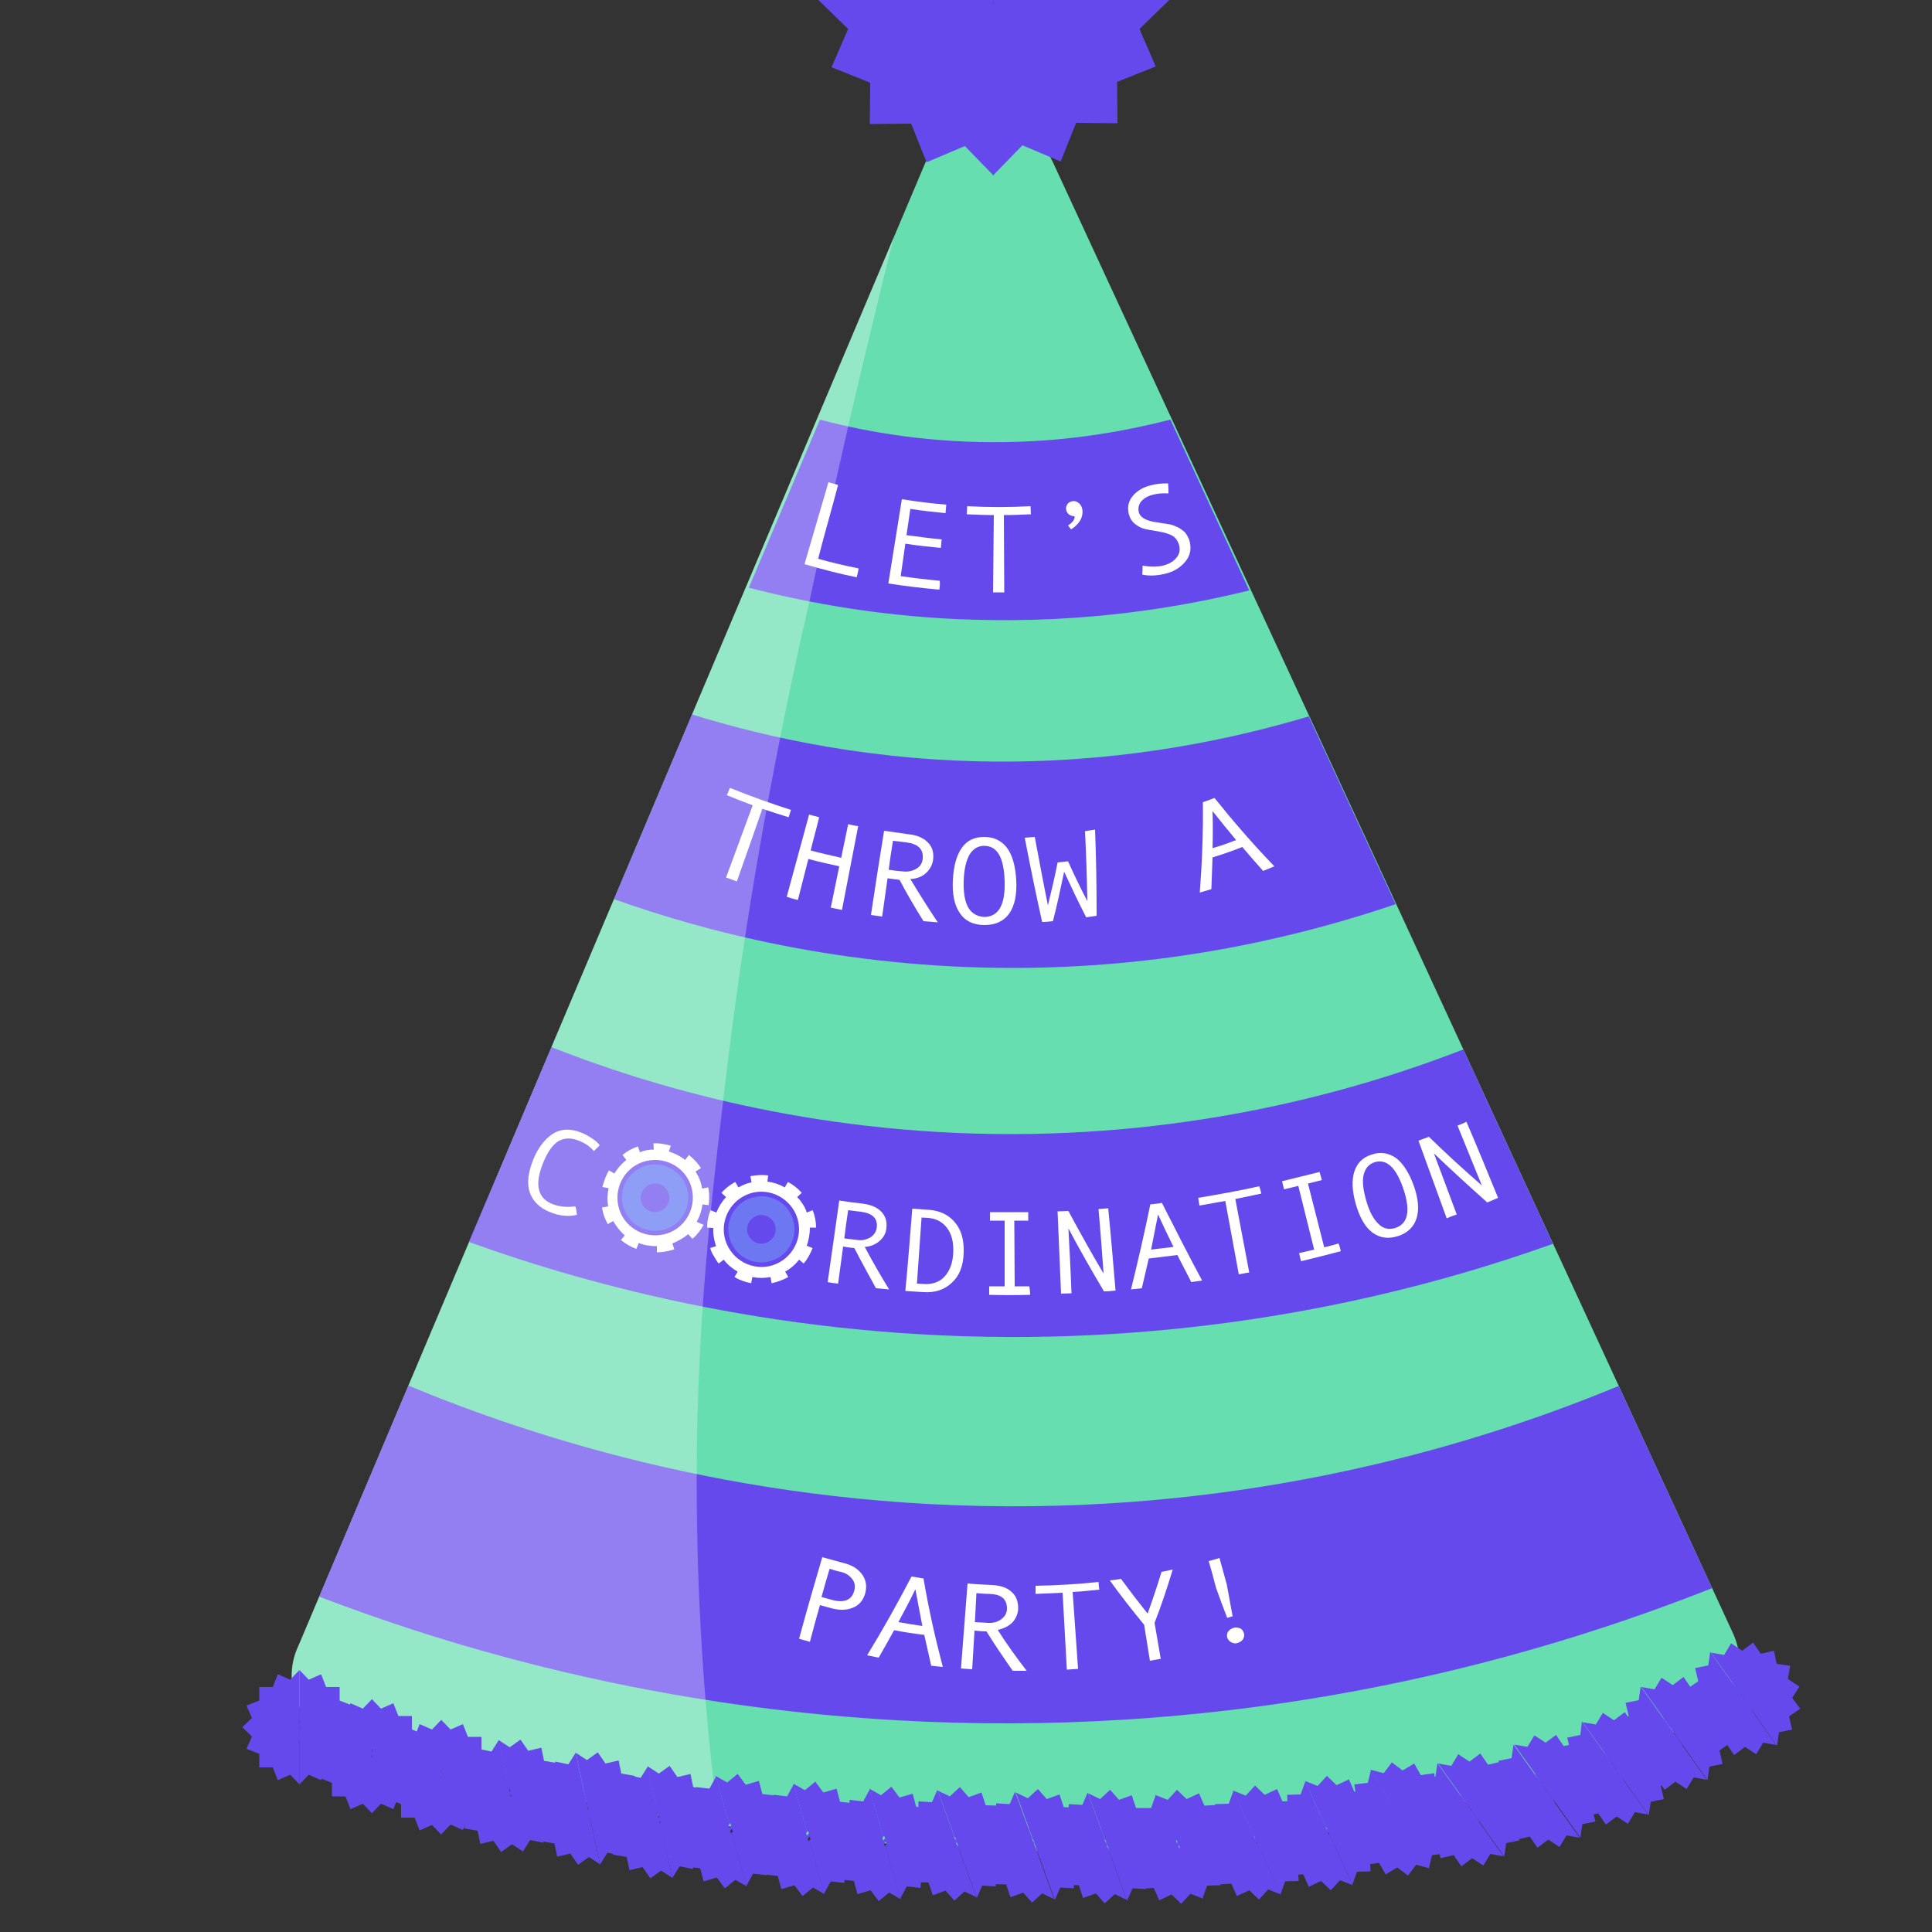 <?xml version="1.0" encoding="utf-8"?>
<!-- Generator: Adobe Illustrator 24.1.0, SVG Export Plug-In . SVG Version: 6.00 Build 0)  -->
<svg version="1.1" id="Layer_1" xmlns="http://www.w3.org/2000/svg" xmlns:xlink="http://www.w3.org/1999/xlink" x="0px" y="0px"
	 viewBox="0 0 500 500" style="enable-background:new 0 0 500 500;" xml:space="preserve">
<rect x="0" y="0" width="500" height="500" fill="#333333" stroke="none"/>
<style type="text/css">
	.st0{fill-rule:evenodd;clip-rule:evenodd;fill:#66DEAF;}
	.st1{fill-rule:evenodd;clip-rule:evenodd;fill:#6649EC;}
	.st2{opacity:0.3;fill-rule:evenodd;clip-rule:evenodd;fill:#FFFFFF;}
	.st3{fill:#FFFFFF;}
	.st4{fill:#6649EC;}
	.st5{opacity:0.3;fill:#7FE4FF;}
</style>
<path id="path268" class="st0" d="M239.4,42.3c-26.2,62-52.5,124.1-78.7,186.1L77,426.5c-2.5,5.6-1.8,12.2,1.7,17.2
	c3.4,5.2,9.2,8.2,15.3,8.1c21.9,6.6,46.7,12.8,74.1,17.6c35.4,6.2,67.7,8.8,95.8,9.4c25.1,1.1,57.5,0.1,94.5-7.4
	c29.3-6,54.2-14.6,74-23c0.7,0,9.8-0.3,15-8.4c3.3-5.2,3.7-11.7,1.1-17.3l-90.7-196.4L272.5,42c-3-6.5-9.6-10.7-16.8-10.6
	C248.7,31.4,242.2,35.7,239.4,42.3z"/>
<path class="st1" d="M212.2,108.6c12.1,3.2,28.8,6.2,48.7,5.8c16.8-0.3,31.1-3,42-5.8c6.8,14.7,13.6,29.5,20.4,44.2
	c-17.8,4.4-42,8.4-70.7,7.6c-23.3-0.6-43.3-4.3-58.8-8.3"/>
<path class="st1" d="M179.1,184.9c19.1,5.9,47,12.3,81.1,12.2c32.8-0.1,59.8-6.1,78.5-11.7c7.5,16.2,15,32.4,22.5,48.6
	c-22.4,7.6-56.3,16.4-98.3,16.5c-44.9,0.1-81-9.6-104-17.8C165.7,216.7,172.4,200.8,179.1,184.9z"/>
<path class="st1" d="M142.7,271c24.9,9.8,66.6,22.6,119.5,22.5c51.2-0.1,91.8-12.3,116.5-21.9c7.7,16.8,15.5,33.5,23.2,50.3
	c-30.5,10.9-77.3,23.5-135.4,24.1c-63.1,0.6-113.6-13.2-145.2-24.6C128.5,304.7,135.6,287.9,142.7,271z"/>
<path class="st1" d="M105.7,358.6c32.3,13.4,89,32.1,161.6,31.2c67.3-0.8,120.1-18.1,151.6-31.1c8.1,17.4,16.1,34.9,24.2,52.3
	c-37.9,15-101.2,34.8-181.6,35c-78.8,0.2-141.1-18.3-178.9-32.8C90.3,395,98,376.8,105.7,358.6z"/>
<path id="path274" class="st2" d="M209.6,155.1c3.2-15,6.6-30.2,10.1-45.6c3.8-16.3,7.7-32.4,11.6-48.1L188.8,162L161,227.8
	l-40.3,95.3L77.5,425.3c-0.8,1.5-2.4,5.2-2,10c0.1,0.9,0.5,4.6,3.1,8.4c3,4.4,6.9,6.2,7.8,6.6c3.1,1.4,5.9,1.5,7.6,1.5
	c9.6,2.9,19.6,5.7,30.1,8.3c21.8,5.4,42.5,9.4,61.9,12.2c-2.3-17.8-4.8-42.5-5.5-72.1c-1.2-48.5,3-84.9,7.1-119.1
	C191.5,247.9,198.1,204.9,209.6,155.1z"/>
<g>
	<g>
		<path class="st3" d="M221.7,149.4c-4.5-0.9-9-2.1-13.5-3.4c2.1-7.1,4.1-14.1,6.2-21.2c0.8,0.2,1.7,0.5,2.5,0.7
			c-1.7,6.4-3.5,12.7-5.2,19.1c3.5,1,7,1.8,10.5,2.5C222.1,148,221.9,148.7,221.7,149.4z"/>
		<path class="st3" d="M243.1,152.6c-4.4-0.4-8.8-0.9-13.2-1.6c1.2-7.3,2.3-14.5,3.5-21.8c3.8,0.6,7.7,1.1,11.5,1.4
			c-0.1,0.7-0.1,1.5-0.2,2.2c-3-0.3-6-0.6-9.1-1.1c-0.3,2.3-0.7,4.5-1,6.8c3,0.4,6,0.8,9.1,1.1c-0.1,0.7-0.1,1.5-0.2,2.2
			c-3.1-0.3-6.1-0.6-9.2-1.1c-0.4,2.8-0.8,5.6-1.2,8.4c3.4,0.5,6.8,0.9,10.1,1.2C243.3,151.1,243.2,151.9,243.1,152.6z"/>
		<path class="st3" d="M266.8,133.1c-2.3,0.1-4.6,0.2-7,0.2c0,6.7,0.1,13.3,0.1,20c-1,0-2,0-2.9,0c0.1-6.7,0.1-13.3,0.2-20
			c-2.3,0-4.7-0.1-7-0.2c0-0.7,0.1-1.4,0.1-2.1c5.5,0.3,10.9,0.3,16.4,0C266.7,131.7,266.8,132.4,266.8,133.1z"/>
		<path class="st3" d="M278.1,133.6c-0.6,0-1.1-0.2-1.5-0.5c-0.4-0.3-0.6-0.8-0.7-1.3c-0.1-0.5,0.1-1,0.4-1.4
			c0.3-0.4,0.7-0.6,1.3-0.7c0.6-0.1,1.1,0.1,1.6,0.5c0.5,0.4,0.8,1,0.9,1.6c0.3,2-0.7,3.8-2.9,5.2c-0.3-0.3-0.5-0.7-0.8-1
			C277.6,135.2,278.2,134.4,278.1,133.6z"/>
		<path class="st3" d="M302.4,127.7c-1.4-0.1-2.7,0-3.9,0.3c-1.3,0.3-2.4,0.9-3.1,1.7c-0.7,0.8-0.9,1.7-0.7,2.8
			c0.3,1.3,1.7,2.2,4.2,2.6c1.9,0.3,3.1,0.5,3.8,0.6c0.6,0.1,1.3,0.4,2,0.7c0.7,0.3,1.3,0.8,1.9,1.3c0.5,0.6,0.9,1.3,1.2,2.1
			c0.6,2.1,0.3,3.9-1,5.5c-1.3,1.6-3.1,2.7-5.3,3.2c-2.1,0.5-4.1,0.6-5.9,0.2c0.1-0.8,0.1-1.5,0.1-2.3c2,0.3,3.8,0.3,5.2,0
			c1.6-0.4,2.8-1.1,3.6-2.1c0.8-1,1-2.1,0.6-3.4c-0.3-0.9-0.8-1.7-1.6-2.2c-0.8-0.5-2.1-0.9-3.9-1.2c-1.9-0.3-3-0.5-3.6-0.7
			c-0.5-0.1-1.1-0.4-1.7-0.8c-0.6-0.4-1.1-0.8-1.4-1.3c-0.4-0.5-0.6-1.1-0.8-1.8c-0.4-1.8,0-3.3,1.1-4.6c1.1-1.3,2.6-2.2,4.6-2.7
			c1.4-0.4,2.9-0.5,4.5-0.5C302.4,126.2,302.4,127,302.4,127.7z"/>
	</g>
</g>
<g>
	<g>
		<path class="st3" d="M204.1,211.5c-2.3-0.7-4.5-1.4-6.8-2.2c-2.2,6.3-4.4,12.6-6.6,18.8c-0.9-0.3-1.9-0.7-2.8-1
			c2.3-6.2,4.6-12.5,6.9-18.7c-2.2-0.8-4.5-1.7-6.7-2.6c0.3-0.6,0.5-1.3,0.8-1.9c5.2,2.1,10.5,4,15.8,5.7
			C204.5,210.2,204.3,210.9,204.1,211.5z"/>
		<path class="st3" d="M217.9,235.5c-1-0.2-1.9-0.4-2.9-0.6c0.7-3.6,1.5-7.1,2.2-10.7c-2.7-0.6-5.4-1.2-8-1.9
			c-0.9,3.5-1.8,7.1-2.7,10.6c-1-0.2-1.9-0.5-2.9-0.8c1.9-7.1,3.9-14.2,5.8-21.3c0.8,0.2,1.7,0.5,2.6,0.7c-0.7,2.9-1.5,5.7-2.2,8.6
			c2.6,0.7,5.3,1.3,7.9,1.9c0.6-2.9,1.2-5.8,1.8-8.7c0.9,0.2,1.7,0.4,2.6,0.5C220.7,221.1,219.3,228.3,217.9,235.5z"/>
		<path class="st3" d="M242.7,238.7c-1.2-0.1-2.5-0.2-3.7-0.3c-2.2-3.5-4.3-7.1-6.2-10.7c-1-0.1-2.1-0.3-3.1-0.4
			c-0.5,3.3-0.9,6.6-1.4,9.9c-1-0.1-2-0.3-2.9-0.4c1.1-7.3,2.2-14.5,3.4-21.8c2.1,0.3,4.2,0.6,6.3,0.9c2.1,0.2,3.8,0.9,4.9,2
			c1.2,1.1,1.7,2.6,1.5,4.4c-0.1,1.3-0.7,2.5-1.7,3.5c-1,1-2.4,1.6-4.2,1.7C237.9,231.3,240.2,235,242.7,238.7z M230,225.1
			c1.2,0.2,2.3,0.3,3.5,0.4c1.5,0.2,2.7-0.1,3.7-0.7c1-0.6,1.5-1.5,1.6-2.6c0.2-2.5-1.2-3.8-4.3-4.2c-1.1-0.1-2.3-0.3-3.4-0.4
			C230.7,220.1,230.3,222.6,230,225.1z"/>
		<path class="st3" d="M254.7,216.6c2.5,0,4.4,0.9,5.9,2.8c1.4,1.9,2.2,4.7,2.4,8.4c0.2,3.7-0.4,6.6-1.8,8.6c-1.4,2-3.6,3-6.4,3
			c-2.8,0-5-1-6.4-3.1c-1.4-2-2-4.9-1.8-8.6c0.2-3.7,1-6.5,2.4-8.4C250.3,217.5,252.2,216.6,254.7,216.6z M254.7,237.3
			c3.7,0,5.5-3.1,5.3-9.3c-0.2-6.1-1.9-9.1-5.3-9.1c-1.6,0-2.9,0.8-3.8,2.3c-0.9,1.6-1.4,3.8-1.5,6.8c-0.1,3,0.3,5.3,1.2,6.9
			C251.5,236.4,252.9,237.2,254.7,237.3z"/>
		<path class="st3" d="M283.4,214.7c0.3,7.4,0.4,14.8,0.4,22.3c-0.9,0.1-1.8,0.3-2.7,0.4c-2-3.9-3.9-7.9-5.7-11.8
			c-0.9,4.3-1.8,8.5-2.9,12.8c-0.9,0.1-1.9,0.2-2.8,0.2c-1.6-7.2-3.1-14.5-4.5-21.8c0.9-0.1,1.7-0.1,2.6-0.2
			c1.1,5.9,2.2,11.8,3.4,17.7c0.9-3.7,1.8-7.4,2.5-11.1c0.9-0.1,1.8-0.2,2.7-0.3c1.6,3.5,3.2,6.9,5,10.3c-0.1-6-0.3-12-0.6-18.1
			C281.7,215,282.6,214.8,283.4,214.7z"/>
		<path class="st3" d="M329.8,224.2c-1,0.4-1.9,0.8-2.9,1.2c-1.8-2-3.6-4.1-5.4-6.2c-2.5,1-5.1,1.9-7.7,2.7
			c-0.1,2.7-0.2,5.5-0.3,8.2c-1,0.3-2,0.6-3,0.9c0.6-7.8,0.9-15.6,0.8-23.4c1-0.3,2-0.7,3-1.1C319.2,212.6,324.3,218.5,329.8,224.2z
			 M319.9,217.4c-2.1-2.5-4.1-5-6.1-7.5c0.1,3.2,0.1,6.4,0,9.6C315.9,218.9,317.9,218.2,319.9,217.4z"/>
	</g>
</g>
<g>
	<g>
		<path class="st3" d="M149.3,314.4c-2.1,0.5-4.4,0.3-6.7-0.6c-2.9-1.1-4.7-2.9-5.5-5.2c-0.8-2.4-0.4-5.2,0.9-8.5
			c1.3-3.2,3.1-5.4,5.1-6.7c2.1-1.3,4.5-1.4,7.3-0.3c1,0.4,1.9,0.9,2.8,1.5c0.9,0.6,1.6,1.2,2,1.8c-0.5,0.5-1,1-1.5,1.5
			c-1.1-1.3-2.5-2.2-4.2-2.8c-1.9-0.7-3.6-0.6-5.1,0.3c-1.5,1-2.8,2.9-3.9,5.7c-2.2,5.5-1.4,9.1,2.7,10.6c1.7,0.6,3.6,0.8,5.7,0.5
			C149.2,313,149.2,313.7,149.3,314.4z"/>
		<path class="st3" d="M230.1,333.7c-1.1-0.1-2.2-0.2-3.4-0.3c-1.9-3.5-3.8-6.9-5.6-10.4c-1-0.1-1.9-0.2-2.9-0.4
			c-0.4,3.2-0.9,6.4-1.3,9.6c-0.9-0.1-1.8-0.2-2.7-0.4c1-7,2-14.1,3-21.1c2,0.3,4.1,0.6,6.1,0.8c2.1,0.3,3.6,0.9,4.7,2
			c1.1,1.1,1.6,2.5,1.4,4.3c-0.1,1.3-0.7,2.4-1.7,3.3c-1,0.9-2.3,1.5-3.9,1.6C225.8,326.5,227.9,330.1,230.1,333.7z M218.5,320.5
			c1.1,0.1,2.2,0.3,3.3,0.4c1.4,0.2,2.5-0.1,3.5-0.7c0.9-0.6,1.5-1.5,1.6-2.5c0.3-2.4-1.1-3.7-4.1-4.1c-1.1-0.1-2.2-0.3-3.3-0.4
			C219.1,315.7,218.8,318.1,218.5,320.5z"/>
		<path class="st3" d="M236.1,312.8c1.4,0.1,2.9,0.2,4.3,0.3c2.8,0.2,5.1,1.3,6.7,3.2c1.7,2,2.4,4.6,2.3,7.9c-0.1,3.4-1.1,6-3.1,7.8
			c-1.9,1.8-4.4,2.6-7.3,2.4c-1.6-0.1-3.1-0.2-4.7-0.3C235,327,235.5,319.9,236.1,312.8z M237.3,332.2c0.6,0,1.3,0.1,1.9,0.1
			c2.2,0.1,4-0.5,5.3-2c1.3-1.4,2.1-3.5,2.2-6.2c0.1-2.6-0.4-4.7-1.6-6.3c-1.2-1.6-2.8-2.4-4.8-2.6c-0.6,0-1.2-0.1-1.8-0.1
			C238.1,320.8,237.7,326.5,237.3,332.2z"/>
		<path class="st3" d="M266.6,335.1c-3.5,0.1-7.1,0.1-10.6,0c0-0.7,0-1.4,0-2.2c1.3,0,2.7,0,4,0c0-5.7,0-11.4,0-17
			c-1.3,0-2.5,0-3.8,0c0-0.7,0-1.4,0-2.2c3.3,0,6.6,0,9.9,0c0,0.7,0,1.4,0,2.2c-1.2,0-2.4,0-3.6,0c0,5.7,0.1,11.4,0.1,17
			c1.3,0,2.6,0,3.8,0C266.5,333.7,266.6,334.4,266.6,335.1z"/>
		<path class="st3" d="M288.7,334c-1,0.1-2,0.2-3,0.2c-3.2-5.4-6.3-10.8-9.2-16.3c0.3,5.6,0.6,11.2,0.8,16.8c-0.9,0-1.8,0.1-2.7,0.1
			c-0.3-7.1-0.6-14.2-0.9-21.3c0.9,0,1.9-0.1,2.8-0.1c2.9,5.4,5.9,10.8,9.1,16.2c-0.4-5.6-0.8-11.1-1.3-16.7
			c0.8-0.1,1.7-0.1,2.5-0.2C287.5,319.8,288.1,326.9,288.7,334z"/>
		<path class="st3" d="M311.1,331.4c-0.9,0.1-1.9,0.3-2.8,0.4c-1.2-2.3-2.4-4.7-3.6-7c-2.5,0.3-5,0.6-7.4,0.9
			c-0.6,2.6-1.2,5.1-1.8,7.7c-0.9,0.1-1.9,0.2-2.8,0.3c1.8-7.3,3.5-14.7,5-22c1-0.1,2-0.2,3-0.4C304.1,318,307.5,324.7,311.1,331.4z
			 M303.7,322.7c-1.4-2.8-2.7-5.6-4-8.4c-0.6,3-1.2,6.1-1.8,9.1C299.8,323.2,301.7,322.9,303.7,322.7z"/>
		<path class="st3" d="M326.4,308.9c-2.2,0.5-4.4,0.9-6.7,1.4c1.2,6.3,2.4,12.7,3.6,19c-0.9,0.2-1.8,0.3-2.7,0.5
			c-1.2-6.3-2.3-12.7-3.5-19c-2.2,0.4-4.5,0.8-6.7,1.2c-0.1-0.7-0.2-1.3-0.3-2c5.3-0.9,10.5-1.8,15.8-3
			C326.1,307.6,326.3,308.2,326.4,308.9z"/>
		<path class="st3" d="M347,323.8c-3.4,0.9-6.9,1.8-10.3,2.6c-0.2-0.7-0.3-1.4-0.5-2.1c1.3-0.3,2.6-0.6,3.9-0.9
			c-1.4-5.5-2.7-11-4.1-16.5c-1.2,0.3-2.5,0.6-3.7,0.9c-0.2-0.7-0.3-1.4-0.5-2.1c3.2-0.8,6.5-1.6,9.7-2.4c0.2,0.7,0.4,1.4,0.6,2.1
			c-1.2,0.3-2.4,0.6-3.6,0.9c1.4,5.5,2.8,11,4.2,16.5c1.2-0.3,2.5-0.6,3.7-1C346.7,322.4,346.8,323.1,347,323.8z"/>
		<path class="st3" d="M355,298.8c2.3-0.8,4.4-0.4,6.3,0.9c1.8,1.4,3.4,3.8,4.6,7.2c1.2,3.4,1.4,6.2,0.7,8.4
			c-0.7,2.2-2.3,3.8-4.8,4.6c-2.5,0.8-4.7,0.5-6.6-0.9c-1.9-1.4-3.3-3.9-4.3-7.3c-1-3.5-1.1-6.3-0.4-8.5
			C351.2,301,352.7,299.5,355,298.8z M361.1,317.8c3.3-1.1,4-4.4,2.1-10.1c-1.9-5.6-4.4-7.9-7.5-6.9c-1.5,0.5-2.4,1.6-2.8,3.3
			c-0.4,1.7-0.1,3.9,0.7,6.7c0.8,2.8,1.9,4.8,3.2,6C358,318,359.5,318.3,361.1,317.8z"/>
		<path class="st3" d="M387.7,310c-0.9,0.4-1.9,0.8-2.8,1.2c-4.7-4.2-9.3-8.4-13.8-12.7c2,5.3,3.9,10.5,5.9,15.8
			c-0.9,0.3-1.7,0.6-2.6,1c-2.4-6.7-4.9-13.4-7.3-20.1c0.9-0.3,1.8-0.7,2.7-1c4.4,4.3,9,8.5,13.7,12.6c-2.1-5.2-4.2-10.3-6.3-15.5
			c0.8-0.3,1.6-0.6,2.3-1C382.3,296.8,385,303.4,387.7,310z"/>
	</g>
</g>
<g>
	<g>
		<path class="st3" d="M212.8,403c1.8,0.5,3.7,1,5.5,1.5c2.1,0.5,3.6,1.4,4.7,2.8c1,1.3,1.4,2.9,1,4.7c-0.4,1.8-1.4,3.2-2.9,3.9
			c-1.6,0.8-3.5,0.9-5.6,0.4c-1.1-0.3-2.2-0.6-3.3-0.9c-0.9,3.2-1.8,6.4-2.6,9.5c-0.9-0.3-1.9-0.5-2.8-0.8
			C208.7,417.1,210.7,410.1,212.8,403z M212.6,413.3c1,0.3,1.9,0.5,2.9,0.8c3.1,0.8,5-0.1,5.6-2.5c0.3-1.1,0.1-2.2-0.6-3
			c-0.7-0.9-1.6-1.5-2.9-1.8c-1-0.2-1.9-0.5-2.9-0.8C214,408.3,213.3,410.8,212.6,413.3z"/>
		<path class="st3" d="M244,431.4c-1-0.1-2-0.2-3-0.3c-0.6-2.7-1.2-5.3-1.8-8c-2.6-0.3-5.2-0.7-7.8-1.2c-1.3,2.4-2.7,4.8-4,7.1
			c-1-0.2-2-0.4-3-0.6c4.1-6.7,7.9-13.5,11.5-20.4c1,0.2,2.1,0.3,3.1,0.5C240.3,416.2,242,423.8,244,431.4z M238.7,420.8
			c-0.6-3.2-1.2-6.3-1.8-9.5c-1.4,2.9-2.9,5.7-4.4,8.5C234.6,420.2,236.7,420.5,238.7,420.8z"/>
		<path class="st3" d="M265.7,432.4c-1.2,0-2.4,0-3.6,0c-2.4-3.4-4.7-6.8-6.8-10.2c-1,0-2-0.1-3.1-0.2c-0.2,3.3-0.4,6.7-0.6,10
			c-1-0.1-1.9-0.1-2.9-0.2c0.6-7.3,1.1-14.7,1.7-22c2.1,0.2,4.2,0.3,6.3,0.4c2.1,0.1,3.8,0.6,5,1.7c1.2,1,1.8,2.4,1.8,4.3
			c0,1.3-0.5,2.5-1.4,3.6c-1,1-2.3,1.7-3.9,2C260.4,425.3,263,428.9,265.7,432.4z M252.3,419.8c1.1,0.1,2.3,0.1,3.4,0.2
			c1.4,0.1,2.6-0.3,3.5-1c0.9-0.7,1.4-1.6,1.4-2.7c0-2.5-1.5-3.7-4.5-3.8c-1.1,0-2.2-0.1-3.4-0.2
			C252.6,414.8,252.4,417.3,252.3,419.8z"/>
		<path class="st3" d="M284.5,411.4c-2.3,0.2-4.6,0.5-6.9,0.6c0.5,6.6,0.9,13.3,1.4,19.9c-1,0.1-1.9,0.1-2.9,0.2
			c-0.4-6.6-0.7-13.3-1.1-19.9c-2.3,0.1-4.6,0.2-7,0.3c0-0.7,0-1.4,0-2.1c5.4-0.1,10.9-0.4,16.3-1
			C284.3,410,284.4,410.7,284.5,411.4z"/>
		<path class="st3" d="M303.5,406.2c-1.4,4.6-2.9,9.2-4.7,13.8c0.5,3.1,1.1,6.2,1.6,9.3c-0.9,0.2-1.9,0.3-2.8,0.5
			c-0.5-3.1-1-6.2-1.5-9.3c-3.1-3.8-6.1-7.6-8.9-11.5c1-0.1,1.9-0.2,2.9-0.4c2.2,3,4.5,6,6.9,9c1.3-3.6,2.5-7.2,3.6-10.8
			C301.6,406.6,302.6,406.4,303.5,406.2z"/>
		<path class="st3" d="M319.2,421.3c0.6-0.2,1.1-0.1,1.7,0.1c0.5,0.2,0.8,0.6,1,1.2c0.2,0.5,0.1,1.1-0.2,1.6c-0.3,0.5-0.8,0.8-1.4,1
			c-0.6,0.2-1.1,0.1-1.7-0.2c-0.5-0.3-0.8-0.7-1-1.2c-0.1-0.5-0.1-1,0.2-1.5C318.2,421.8,318.6,421.5,319.2,421.3z M317.5,410.1
			c0.5,2.7,1,5.4,1.5,8.2c-0.5,0.1-1,0.3-1.4,0.4c-1-2.6-2-5.2-2.9-7.8c-0.6-2.3-1.2-4.6-1.9-6.9c0.9-0.2,1.8-0.5,2.8-0.8
			C316.2,405.5,316.9,407.8,317.5,410.1z"/>
	</g>
</g>
<path class="st4" d="M294.9,7.5l7.7-7.5l-7.7-7.5l4.2-9.9l-10-4l0.1-10.7L278.5-32l-4-10l-9.9,4.2l-7.5-7.7v39.6h3.2v2.3h-3.2v2.5
	h2.3v2.2h-2.3v44.2l7.5-7.7l9.9,4.2l4-10l10.7,0.1l-0.1-10.7l10-4L294.9,7.5z M270.5-3.4h-5.2v2.5h4.3v2.2h-4.3v4.6h-2.7V-5.8h7.8
	V-3.4z M275.6,5.8H273V3.1h2.6V5.8L275.6,5.8z M275.6,1.2H273v-7.1h2.6V1.2L275.6,1.2z"/>
<rect x="257.2" y="-15.2" class="st4" width="24.5" height="24.5"/>
<path class="st4" d="M215.2,17.4l10,4l-0.1,10.7l10.7-0.1l4,10l9.9-4.2l7.5,7.7V1.2h-2.3v-2.2h2.3v-2.5h-3.2v-2.3h3.2v-39.6
	l-7.5,7.7l-9.9-4.2l-4,10l-10.7-0.1l0.1,10.7l-10,4l4.2,9.9L211.8,0l7.7,7.5L215.2,17.4z M243.9-5.8h7.8V5.8H249V1.2h-4.3v-2.2h4.3
	v-2.5h-5.2V-5.8z M238.7,5.8V3.1h2.6v2.7H238.7L238.7,5.8z M238.7,1.2v-7.1h2.6v7.1H238.7L238.7,1.2z"/>
<rect x="232.7" y="-14.1" transform="matrix(-1 -4.488377e-11 4.488377e-11 -1 489.862 -3.646)" class="st4" width="24.5" height="24.5"/>
<path class="st5" d="M166.8,301.8c-4.5,1.5-6.9,6.4-5.4,10.9c1.5,4.5,6.4,6.9,10.9,5.4c4.5-1.5,6.9-6.4,5.4-10.9
	C176.1,302.7,171.2,300.3,166.8,301.8z M173,308.8c0.7,1.9-0.4,4-2.3,4.7c-1.9,0.7-4-0.4-4.7-2.3s0.4-4,2.3-4.7
	S172.3,306.8,173,308.8z"/>
<path class="st5" d="M193,310.6c-4.2,2.3-5.7,7.4-3.5,11.6c2.3,4.2,7.4,5.7,11.6,3.5c4.2-2.3,5.7-7.4,3.5-11.6
	C202.4,309.9,197.2,308.4,193,310.6z M198.8,321.4c-1.8,1-4,0.3-5-1.5c-1-1.8-0.3-4,1.5-5c1.8-1,4-0.3,5,1.5
	C201.3,318.2,200.6,320.4,198.8,321.4z"/>
<path class="st3" d="M208.1,312.2c-0.5-0.9-1.1-1.7-1.8-2.4l1.2-1.1c-1-1.1-2.2-2.1-3.6-2.8l-0.8,1.4c-1.4-0.8-2.9-1.3-4.5-1.5
	l0.2-1.6c-1.5-0.2-3.1-0.1-4.6,0.2l0.3,1.6c-1.2,0.2-2.3,0.7-3.4,1.3l-0.8-1.4c-1.4,0.7-2.6,1.7-3.6,2.8l1.2,1.1
	c-1.1,1.2-1.9,2.5-2.5,4l-1.5-0.6c-0.6,1.4-0.9,2.9-0.9,4.5l1.6,0.1c-0.1,1.6,0.2,3.1,0.7,4.7l-1.5,0.5c0.2,0.7,0.5,1.4,0.9,2
	c0.4,0.7,0.8,1.4,1.3,2l1.3-1c1,1.3,2.2,2.3,3.6,3.1l-0.8,1.4c1.3,0.8,2.8,1.3,4.3,1.6l0.3-1.6c1.5,0.3,3.1,0.3,4.7,0l0.3,1.6
	c1.4-0.3,2.8-0.8,4.1-1.5c0.1,0,0.1-0.1,0.2-0.1l-0.8-1.4c1.4-0.8,2.6-1.8,3.6-3.1l1.2,1c1-1.2,1.7-2.5,2.3-4l-1.5-0.6
	c0.5-1.5,0.8-3.1,0.8-4.7l1.6,0c0-1.5-0.3-3.1-0.9-4.5l-1.5,0.6C208.6,313.2,208.4,312.7,208.1,312.2z M201.7,326.7
	c-4.7,2.6-10.6,0.8-13.2-3.9c-2.6-4.7-0.8-10.6,3.9-13.2s10.6-0.8,13.2,3.9C208.2,318.2,206.4,324.1,201.7,326.7z"/>
<path class="st3" d="M180.3,316.2c0.8-1.4,1.3-2.9,1.5-4.5l1.6,0.2c0.2-1.5,0.2-3.1-0.1-4.6l-1.6,0.3c-0.1-0.6-0.2-1.1-0.4-1.7
	c-0.3-1-0.8-1.9-1.3-2.7l1.4-0.9c-0.8-1.3-1.9-2.4-3.1-3.4l-1,1.3c-1.2-1-2.7-1.7-4.2-2.2l0.5-1.5c-1.5-0.4-3-0.7-4.5-0.6l0.1,1.6
	c-1.2,0-2.4,0.2-3.6,0.7l-0.5-1.5c-1.5,0.5-2.8,1.2-4,2.2l1,1.3c-1.3,1-2.3,2.2-3.1,3.5l-1.4-0.8c-0.8,1.3-1.3,2.8-1.7,4.3l1.6,0.3
	c-0.3,1.5-0.4,3.1-0.1,4.7l-1.6,0.3c0.1,0.7,0.3,1.4,0.5,2.1c0.3,0.8,0.6,1.5,1,2.2l1.4-0.8c0.8,1.4,1.8,2.7,3,3.7l-1,1.2
	c1.2,1,2.5,1.8,4,2.3l0.6-1.5c1.5,0.6,3.1,0.8,4.7,0.8l0,1.6c1.5,0,2.9-0.3,4.3-0.7c0.1,0,0.1,0,0.2-0.1l-0.5-1.5
	c1.5-0.6,2.9-1.4,4.1-2.4l1.1,1.2c1.2-1,2.1-2.2,2.9-3.6L180.3,316.2z M172.7,319.2c-5.1,1.7-10.7-1-12.4-6.1
	c-1.7-5.1,1-10.7,6.1-12.4c5.1-1.7,10.7,1,12.4,6.1C180.5,311.9,177.8,317.5,172.7,319.2z"/>
<g>
	<path class="st4" d="M89.8,449.4l2.5-2.4l-2.5-2.4l1.4-3.2l-3.3-1.3l0-3.5l-3.5,0l-1.3-3.3l-3.2,1.4l-2.4-2.5v12.9h1.1v0.8h-1.1
		v0.8h0.8v0.7h-0.8v14.4l2.4-2.5l3.2,1.4l1.3-3.3l3.5,0l0-3.5l3.3-1.3L89.8,449.4z M81.8,445.9h-1.7v0.8h1.4v0.7h-1.4v1.5h-0.9v-3.8
		h2.6V445.9z M83.5,448.9h-0.8V448h0.8V448.9L83.5,448.9z M83.5,447.4h-0.8v-2.3h0.8V447.4L83.5,447.4z"/>
	<rect x="77.5" y="442" class="st4" width="8" height="8"/>
	<path class="st4" d="M63.8,452.6l3.3,1.3l0,3.5l3.5,0l1.3,3.3l3.2-1.4l2.4,2.5v-14.4h-0.8v-0.7h0.8v-0.8h-1.1v-0.8h1.1v-12.9
		l-2.4,2.5l-3.2-1.4l-1.3,3.3l-3.5,0l0,3.5l-3.3,1.3l1.4,3.2l-2.5,2.4l2.5,2.4L63.8,452.6z M73.1,445.1h2.6v3.8h-0.9v-1.5h-1.4v-0.7
		h1.4v-0.8h-1.7V445.1z M71.5,448.9V448h0.8v0.9H71.5L71.5,448.9z M71.5,447.4v-2.3h0.8v2.3H71.5L71.5,447.4z"/>
	
		<rect x="69.5" y="442.4" transform="matrix(-1 -4.492641e-11 4.492641e-11 -1 146.99 892.791)" class="st4" width="8" height="8"/>
</g>
<g>
	<path class="st4" d="M108.5,456.9l2.5-2.4l-2.5-2.4l1.4-3.2l-3.3-1.3l0-3.5l-3.5,0l-1.3-3.3l-3.2,1.4l-2.4-2.5v12.9h1.1v0.8h-1.1
		v0.8H97v0.7h-0.8v14.4l2.4-2.5l3.2,1.4l1.3-3.3l3.5,0l0-3.5l3.3-1.3L108.5,456.9z M100.6,453.3h-1.7v0.8h1.4v0.7h-1.4v1.5H98v-3.8
		h2.6V453.3z M102.3,456.3h-0.8v-0.9h0.8V456.3L102.3,456.3z M102.3,454.8h-0.8v-2.3h0.8V454.8L102.3,454.8z"/>
	<rect x="96.3" y="449.5" class="st4" width="8" height="8"/>
	<path class="st4" d="M82.6,460.1l3.3,1.3l0,3.5l3.5,0l1.3,3.3l3.2-1.4l2.4,2.5v-14.4h-0.8v-0.7h0.8v-0.8h-1.1v-0.8h1.1v-12.9
		l-2.4,2.5l-3.2-1.4l-1.3,3.3l-3.5,0l0,3.5l-3.3,1.3L84,452l-2.5,2.4l2.5,2.4L82.6,460.1z M91.9,452.6h2.6v3.8h-0.9v-1.5h-1.4v-0.7
		h1.4v-0.8h-1.7V452.6z M90.3,456.3v-0.9h0.8v0.9H90.3L90.3,456.3z M90.3,454.8v-2.3h0.8v2.3H90.3L90.3,454.8z"/>
	
		<rect x="88.3" y="449.8" transform="matrix(-1 -4.492641e-11 4.492641e-11 -1 184.536 907.676)" class="st4" width="8" height="8"/>
</g>
<g>
	<path class="st4" d="M126.5,462.3l2.5-2.4l-2.5-2.4l1.4-3.2l-3.3-1.3l0-3.5l-3.5,0l-1.3-3.3l-3.2,1.4l-2.4-2.5V458h1.1v0.8h-1.1
		v0.8h0.8v0.7h-0.8v14.4l2.4-2.5l3.2,1.4l1.3-3.3l3.5,0l0-3.5l3.3-1.3L126.5,462.3z M118.5,458.8h-1.7v0.8h1.4v0.7h-1.4v1.5H116V458
		h2.6V458.8z M120.2,461.8h-0.8v-0.9h0.8V461.8L120.2,461.8z M120.2,460.3h-0.8V458h0.8V460.3L120.2,460.3z"/>
	<rect x="114.2" y="454.9" class="st4" width="8" height="8"/>
	<path class="st4" d="M100.5,465.6l3.3,1.3l0,3.5l3.5,0l1.3,3.3l3.2-1.4l2.4,2.5v-14.4h-0.8v-0.7h0.8v-0.8h-1.1V458h1.1v-12.9
		l-2.4,2.5l-3.2-1.4l-1.3,3.3l-3.5,0l0,3.5l-3.3,1.3l1.4,3.2l-2.5,2.4l2.5,2.4L100.5,465.6z M109.8,458h2.6v3.8h-0.9v-1.5h-1.4v-0.7
		h1.4v-0.8h-1.7V458z M108.2,461.8v-0.9h0.8v0.9H108.2L108.2,461.8z M108.2,460.3V458h0.8v2.3H108.2L108.2,460.3z"/>
	
		<rect x="106.2" y="455.3" transform="matrix(-1 -4.492641e-11 4.492641e-11 -1 220.374 918.612)" class="st4" width="8" height="8"/>
</g>
<g>
	<path class="st4" d="M144.7,464.5l1.9-2.9l-3-1.9l0.7-3.4l-3.5-0.6l-0.7-3.4l-3.4,0.8l-2-2.9l-2.8,2l-2.9-1.9l2.7,12.6l1-0.2
		l0.2,0.7l-1,0.2l0.2,0.8l0.7-0.2l0.1,0.7l-0.7,0.2l3.1,14.1l1.9-3l3.4,0.7l0.6-3.5l3.4-0.7l-0.8-3.4l2.9-2L144.7,464.5z
		 M136.2,462.8l-1.6,0.4l0.2,0.8l1.4-0.3l0.1,0.7l-1.4,0.3l0.3,1.4l-0.8,0.2l-0.8-3.7l2.5-0.5L136.2,462.8z M138.5,465.3l-0.8,0.2
		l-0.2-0.9l0.8-0.2L138.5,465.3L138.5,465.3z M138.2,463.9l-0.8,0.2l-0.5-2.3l0.8-0.2L138.2,463.9L138.2,463.9z"/>
	<rect x="131.9" y="459" transform="matrix(0.977 -0.213 0.213 0.977 -95.429 39.535)" class="st4" width="8" height="8"/>
	<path class="st4" d="M120.1,473.2l3.5,0.6l0.7,3.4l3.4-0.8l2,2.9l2.8-2l2.9,1.9l-3.1-14.1l-0.7,0.2l-0.1-0.7l0.7-0.2l-0.2-0.8
		l-1,0.2l-0.2-0.7l1-0.2l-2.7-12.6l-1.9,3l-3.4-0.7l-0.6,3.5l-3.4,0.7l0.8,3.4l-2.9,2l2,2.8l-1.9,2.9l3,1.9L120.1,473.2z
		 M127.6,463.9l2.5-0.5l0.8,3.7l-0.8,0.2l-0.3-1.4l-1.4,0.3l-0.1-0.7l1.4-0.3l-0.2-0.8l-1.6,0.4L127.6,463.9z M126.7,467.9l-0.2-0.9
		l0.8-0.2l0.2,0.9L126.7,467.9L126.7,467.9z M126.4,466.4l-0.5-2.3l0.8-0.2l0.5,2.3L126.4,466.4L126.4,466.4z"/>
	
		<rect x="124.2" y="461.1" transform="matrix(-0.977 0.213 -0.213 -0.977 352.425 892.142)" class="st4" width="8" height="8"/>
</g>
<g>
	<path class="st4" d="M164.7,467.8l1.9-2.9l-3-1.9l0.7-3.4l-3.5-0.6l-0.7-3.4l-3.4,0.8l-2-2.9l-2.8,2l-2.9-1.9l2.7,12.6l1-0.2
		l0.2,0.7l-1,0.2l0.2,0.8l0.7-0.2l0.1,0.7l-0.7,0.2l3.1,14.1l1.9-3l3.4,0.7l0.6-3.5l3.4-0.7l-0.8-3.4l2.9-2L164.7,467.8z M156.1,466
		l-1.6,0.4l0.2,0.8l1.4-0.3l0.1,0.7l-1.4,0.3l0.3,1.4l-0.8,0.2l-0.8-3.7l2.5-0.5L156.1,466z M158.4,468.6l-0.8,0.2l-0.2-0.9l0.8-0.2
		L158.4,468.6L158.4,468.6z M158.1,467.2l-0.8,0.2l-0.5-2.3l0.8-0.2L158.1,467.2L158.1,467.2z"/>
	<rect x="151.8" y="462.3" transform="matrix(0.977 -0.213 0.213 0.977 -95.669 43.852)" class="st4" width="8" height="8"/>
	<path class="st4" d="M140,476.5l3.5,0.6l0.7,3.4l3.4-0.8l2,2.9l2.8-2l2.9,1.9l-3.1-14.1l-0.7,0.2l-0.1-0.7l0.7-0.2l-0.2-0.8l-1,0.2
		l-0.2-0.7l1-0.2l-2.7-12.6l-1.9,3l-3.4-0.7l-0.6,3.5l-3.4,0.7l0.8,3.4l-2.9,2l2,2.8l-1.9,2.9l3,1.9L140,476.5z M147.5,467.1
		l2.5-0.5l0.8,3.7l-0.8,0.2l-0.3-1.4l-1.4,0.3l-0.1-0.7l1.4-0.3l-0.2-0.8l-1.6,0.4L147.5,467.1z M146.7,471.2l-0.2-0.9l0.8-0.2
		l0.2,0.9L146.7,471.2L146.7,471.2z M146.4,469.7l-0.5-2.3l0.8-0.2l0.5,2.3L146.4,469.7L146.4,469.7z"/>
	<rect x="144.1" y="464.3" transform="matrix(-0.977 0.213 -0.213 -0.977 392.52 894.377)" class="st4" width="8" height="8"/>
</g>
<g>
	<path class="st4" d="M183.3,471.3l1.9-2.9l-3-1.9l0.7-3.4l-3.5-0.6l-0.7-3.4l-3.4,0.8l-2-2.9l-2.8,2l-2.9-1.9l2.7,12.6l1-0.2
		l0.2,0.7l-1,0.2l0.2,0.8l0.7-0.2l0.1,0.7l-0.7,0.2L174,486l1.9-3l3.4,0.7l0.6-3.5l3.4-0.7l-0.8-3.4l2.9-2L183.3,471.3z
		 M174.8,469.6l-1.6,0.4l0.2,0.8l1.4-0.3l0.1,0.7l-1.4,0.3l0.3,1.4L173,473l-0.8-3.7l2.5-0.5L174.8,469.6z M177.1,472.1l-0.8,0.2
		l-0.2-0.9l0.8-0.2L177.1,472.1L177.1,472.1z M176.8,470.7l-0.8,0.2l-0.5-2.3l0.8-0.2L176.8,470.7L176.8,470.7z"/>
	<rect x="170.5" y="465.8" transform="matrix(0.977 -0.213 0.213 0.977 -95.993 47.907)" class="st4" width="8" height="8"/>
	<path class="st4" d="M158.7,480l3.5,0.6l0.7,3.4l3.4-0.8l2,2.9l2.8-2l2.9,1.9l-3.1-14.1l-0.7,0.2l-0.1-0.7l0.7-0.2l-0.2-0.8l-1,0.2
		l-0.2-0.7l1-0.2l-2.7-12.6l-1.9,3l-3.4-0.7l-0.6,3.5l-3.4,0.7l0.8,3.4l-2.9,2l2,2.8l-1.9,2.9l3,1.9L158.7,480z M166.2,470.7
		l2.5-0.5l0.8,3.7l-0.8,0.2l-0.3-1.4l-1.4,0.3l-0.1-0.7l1.4-0.3l-0.2-0.8l-1.6,0.4L166.2,470.7z M165.3,474.7l-0.2-0.9l0.8-0.2
		l0.2,0.9L165.3,474.7L165.3,474.7z M165,473.2l-0.5-2.3l0.8-0.2l0.5,2.3L165,473.2L165,473.2z"/>
	
		<rect x="162.8" y="467.9" transform="matrix(-0.977 0.213 -0.213 -0.977 430.187 897.379)" class="st4" width="8" height="8"/>
</g>
<g>
	<path class="st4" d="M201.8,472.9l1.7-3l-3.1-1.7l0.4-3.5l-3.5-0.4l-0.9-3.4l-3.4,1l-2.1-2.8l-2.7,2.2l-3-1.7l3.5,12.4l1-0.3
		l0.2,0.7l-1,0.3l0.2,0.8l0.7-0.2l0.2,0.7l-0.7,0.2l3.9,13.8l1.7-3.1l3.5,0.4l0.4-3.5l3.4-0.9l-1-3.4l2.8-2.1L201.8,472.9z
		 M193.1,471.6l-1.6,0.5l0.2,0.8l1.3-0.4l0.2,0.7l-1.3,0.4l0.4,1.4l-0.8,0.2l-1-3.6l2.5-0.7L193.1,471.6z M195.6,474.1l-0.8,0.2
		l-0.2-0.8l0.8-0.2L195.6,474.1L195.6,474.1z M195.2,472.6l-0.8,0.2l-0.6-2.2l0.8-0.2L195.2,472.6L195.2,472.6z"/>
	<rect x="188.9" y="467.9" transform="matrix(0.962 -0.275 0.275 0.962 -122.107 71.052)" class="st4" width="8" height="8"/>
	<path class="st4" d="M177.7,483.1l3.5,0.4l0.9,3.4l3.4-1l2.1,2.8l2.7-2.2l3,1.7l-3.9-13.8l-0.7,0.2l-0.2-0.7l0.7-0.2l-0.2-0.8
		l-1,0.3l-0.2-0.7l1-0.3l-3.5-12.4l-1.7,3.1l-3.5-0.4l-0.4,3.5l-3.4,0.9l1,3.4l-2.8,2.1l2.2,2.7l-1.7,3l3.1,1.7L177.7,483.1z
		 M184.6,473.3l2.5-0.7l1,3.6l-0.8,0.2l-0.4-1.4l-1.3,0.4l-0.2-0.7l1.3-0.4l-0.2-0.8l-1.6,0.5L184.6,473.3z M184,477.4l-0.2-0.8
		l0.8-0.2l0.2,0.8L184,477.4L184,477.4z M183.6,475.9l-0.6-2.2l0.8-0.2l0.6,2.2L183.6,475.9L183.6,475.9z"/>
	
		<rect x="181.3" y="470.4" transform="matrix(-0.962 0.275 -0.275 -0.962 493.668 879.786)" class="st4" width="8" height="8"/>
</g>
<g>
	<path class="st4" d="M221.9,474.9l1.7-3l-3.1-1.7l0.4-3.5l-3.5-0.4l-0.9-3.4l-3.4,1l-2.1-2.8l-2.7,2.2l-3-1.7l3.5,12.4l1-0.3
		l0.2,0.7l-1,0.3l0.2,0.8l0.7-0.2l0.2,0.7l-0.7,0.2l3.9,13.8l1.7-3.1l3.5,0.4l0.4-3.5l3.4-0.9l-1-3.4l2.8-2.1L221.9,474.9z
		 M213.2,473.6l-1.6,0.5l0.2,0.8l1.3-0.4l0.2,0.7l-1.3,0.4l0.4,1.4l-0.8,0.2l-1-3.6l2.5-0.7L213.2,473.6z M215.7,476.1l-0.8,0.2
		l-0.2-0.8l0.8-0.2L215.7,476.1L215.7,476.1z M215.3,474.6l-0.8,0.2l-0.6-2.2l0.8-0.2L215.3,474.6L215.3,474.6z"/>
	<rect x="209" y="469.9" transform="matrix(0.962 -0.275 0.275 0.962 -121.885 76.644)" class="st4" width="8" height="8"/>
	<path class="st4" d="M197.8,485.1l3.5,0.4l0.9,3.4l3.4-1l2.1,2.8l2.7-2.2l3,1.7l-3.9-13.8l-0.7,0.2l-0.2-0.7l0.7-0.2l-0.2-0.8
		l-1,0.3l-0.2-0.7l1-0.3l-3.5-12.4l-1.7,3.1l-3.5-0.4l-0.4,3.5l-3.4,0.9l1,3.4l-2.8,2.1l2.2,2.7l-1.7,3l3.1,1.7L197.8,485.1z
		 M204.7,475.3l2.5-0.7l1,3.6l-0.8,0.2l-0.4-1.4l-1.3,0.4l-0.2-0.7l1.3-0.4l-0.2-0.8l-1.6,0.5L204.7,475.3z M204.1,479.4l-0.2-0.8
		l0.8-0.2l0.2,0.8L204.1,479.4L204.1,479.4z M203.7,477.9l-0.6-2.2l0.8-0.2l0.6,2.2L203.7,477.9L203.7,477.9z"/>
	
		<rect x="201.4" y="472.4" transform="matrix(-0.962 0.275 -0.275 -0.962 533.635 878.202)" class="st4" width="8" height="8"/>
</g>
<g>
	<path class="st4" d="M241.6,476.2l1.7-3l-3.1-1.7l0.4-3.5l-3.5-0.4l-0.9-3.4l-3.4,1l-2.1-2.8l-2.7,2.2l-3-1.7l3.5,12.4l1-0.3
		l0.2,0.7l-1,0.3l0.2,0.8l0.7-0.2l0.2,0.7l-0.7,0.2l3.9,13.8l1.7-3.1l3.5,0.4l0.4-3.5l3.4-0.9l-1-3.4l2.8-2.1L241.6,476.2z M233,475
		l-1.6,0.5l0.2,0.8l1.3-0.4l0.2,0.7l-1.3,0.4l0.4,1.4l-0.8,0.2l-1-3.6l2.5-0.7L233,475z M235.4,477.4l-0.8,0.2l-0.2-0.8l0.8-0.2
		L235.4,477.4L235.4,477.4z M235,476l-0.8,0.2l-0.6-2.2l0.8-0.2L235,476L235,476z"/>
	<rect x="228.7" y="471.2" transform="matrix(0.962 -0.275 0.275 0.962 -121.495 82.111)" class="st4" width="8" height="8"/>
	<path class="st4" d="M217.5,486.4l3.5,0.4l0.9,3.4l3.4-1l2.1,2.8l2.7-2.2l3,1.7l-3.9-13.8l-0.7,0.2l-0.2-0.7l0.7-0.2l-0.2-0.8
		l-1,0.3l-0.2-0.7l1-0.3l-3.5-12.4l-1.7,3.1l-3.5-0.4l-0.4,3.5l-3.4,0.9l1,3.4l-2.8,2.1l2.2,2.7l-1.7,3l3.1,1.7L217.5,486.4z
		 M224.4,476.6l2.5-0.7l1,3.6l-0.8,0.2l-0.4-1.4l-1.3,0.4l-0.2-0.7l1.3-0.4l-0.2-0.8l-1.6,0.5L224.4,476.6z M223.9,480.7l-0.2-0.8
		l0.8-0.2l0.2,0.8L223.9,480.7L223.9,480.7z M223.4,479.3l-0.6-2.2l0.8-0.2l0.6,2.2L223.4,479.3L223.4,479.3z"/>
	
		<rect x="221.1" y="473.8" transform="matrix(-0.962 0.275 -0.275 -0.962 572.708 875.415)" class="st4" width="8" height="8"/>
</g>
<g>
	<path class="st4" d="M260.1,475.3l1.5-3.1l-3.2-1.4l0.2-3.5l-3.5-0.1l-1.1-3.3l-3.3,1.2l-2.3-2.6l-2.6,2.4l-3.1-1.5l4.4,12.1l1-0.4
		l0.3,0.7l-1,0.4l0.3,0.8l0.7-0.3l0.2,0.7l-0.7,0.3l4.9,13.5l1.4-3.2l3.5,0.2l0.1-3.5l3.3-1.1l-1.2-3.3l2.6-2.3L260.1,475.3z
		 M251.4,474.6l-1.6,0.6l0.3,0.8l1.3-0.5l0.2,0.7l-1.3,0.5l0.5,1.4l-0.8,0.3l-1.3-3.5l2.4-0.9L251.4,474.6z M254,476.9l-0.8,0.3
		l-0.3-0.8l0.8-0.3L254,476.9L254,476.9z M253.5,475.5l-0.8,0.3l-0.8-2.2l0.8-0.3L253.5,475.5L253.5,475.5z"/>
	
		<rect x="247.1" y="470.9" transform="matrix(0.941 -0.339 0.339 0.941 -146.041 113.171)" class="st4" width="8" height="8"/>
	<path class="st4" d="M236.8,487.1l3.5,0.1l1.1,3.3l3.3-1.2l2.3,2.6l2.6-2.4l3.1,1.5l-4.9-13.5l-0.7,0.3l-0.2-0.7l0.7-0.3l-0.3-0.8
		l-1,0.4l-0.3-0.7l1-0.4l-4.4-12.1l-1.4,3.2l-3.5-0.2l-0.1,3.5l-3.3,1.1l1.2,3.3l-2.6,2.3l2.4,2.6l-1.5,3.1l3.2,1.4L236.8,487.1z
		 M243,476.8l2.4-0.9l1.3,3.5l-0.8,0.3l-0.5-1.4l-1.3,0.5l-0.2-0.7l1.3-0.5l-0.3-0.8l-1.6,0.6L243,476.8z M242.7,480.9l-0.3-0.8
		l0.8-0.3l0.3,0.8L242.7,480.9L242.7,480.9z M242.2,479.5l-0.8-2.2l0.8-0.3l0.8,2.2L242.2,479.5L242.2,479.5z"/>
	
		<rect x="239.8" y="473.9" transform="matrix(-0.941 0.339 -0.339 -0.941 634.989 844.991)" class="st4" width="8" height="8"/>
</g>
<g>
	<path class="st4" d="M280.3,475.8l1.5-3.1l-3.2-1.4l0.2-3.5l-3.5-0.1l-1.1-3.3l-3.3,1.2l-2.3-2.6l-2.6,2.4l-3.1-1.5l4.4,12.1l1-0.4
		l0.3,0.7l-1,0.4l0.3,0.8l0.7-0.3l0.2,0.7l-0.7,0.3l4.9,13.5l1.4-3.2l3.5,0.2l0.1-3.5l3.3-1.1l-1.2-3.3l2.6-2.3L280.3,475.8z
		 M271.6,475.2l-1.6,0.6l0.3,0.8l1.3-0.5l0.2,0.7l-1.3,0.5l0.5,1.4l-0.8,0.3l-1.3-3.5l2.4-0.9L271.6,475.2z M274.2,477.4l-0.8,0.3
		l-0.3-0.8l0.8-0.3L274.2,477.4L274.2,477.4z M273.7,476l-0.8,0.3l-0.8-2.2l0.8-0.3L273.7,476L273.7,476z"/>
	<rect x="267.3" y="471.4" transform="matrix(0.941 -0.339 0.339 0.941 -145.034 120.04)" class="st4" width="8" height="8"/>
	<path class="st4" d="M256.9,487.6l3.5,0.1l1.1,3.3l3.3-1.2l2.3,2.6l2.6-2.4l3.1,1.5l-4.9-13.5l-0.7,0.3l-0.2-0.7l0.7-0.3l-0.3-0.8
		l-1,0.4l-0.3-0.7l1-0.4l-4.4-12.1l-1.4,3.2l-3.5-0.2l-0.1,3.5l-3.3,1.1l1.2,3.3l-2.6,2.3l2.4,2.6l-1.5,3.1l3.2,1.4L256.9,487.6z
		 M263.2,477.4l2.4-0.9l1.3,3.5l-0.8,0.3l-0.5-1.4l-1.3,0.5l-0.2-0.7l1.3-0.5l-0.3-0.8l-1.6,0.6L263.2,477.4z M262.9,481.5l-0.3-0.8
		l0.8-0.3l0.3,0.8L262.9,481.5L262.9,481.5z M262.4,480.1l-0.8-2.2l0.8-0.3l0.8,2.2L262.4,480.1L262.4,480.1z"/>
	
		<rect x="259.9" y="474.5" transform="matrix(-0.941 0.339 -0.339 -0.941 674.342 839.225)" class="st4" width="8" height="8"/>
</g>
<g>
	<path class="st4" d="M299,476l1.5-3.1l-3.2-1.4l0.2-3.5l-3.5-0.1l-1.1-3.3l-3.3,1.2l-2.3-2.6l-2.6,2.4l-3.1-1.5l4.4,12.1l1-0.4
		l0.3,0.7l-1,0.4l0.3,0.8l0.7-0.3l0.2,0.7l-0.7,0.3l4.9,13.5l1.4-3.2l3.5,0.2l0.1-3.5l3.3-1.1l-1.2-3.3l2.6-2.3L299,476z
		 M290.3,475.3l-1.6,0.6l0.3,0.8l1.3-0.5l0.2,0.7l-1.3,0.5l0.5,1.4l-0.8,0.3l-1.3-3.5l2.4-0.9L290.3,475.3z M292.9,477.6l-0.8,0.3
		l-0.3-0.8l0.8-0.3L292.9,477.6L292.9,477.6z M292.4,476.2l-0.8,0.3l-0.8-2.2l0.8-0.3L292.4,476.2L292.4,476.2z"/>
	<rect x="286" y="471.6" transform="matrix(0.941 -0.339 0.339 0.941 -143.982 126.391)" class="st4" width="8" height="8"/>
	<path class="st4" d="M275.7,487.8l3.5,0.1l1.1,3.3l3.3-1.2l2.3,2.6l2.6-2.4l3.1,1.5l-4.9-13.5l-0.7,0.3l-0.2-0.7l0.7-0.3l-0.3-0.8
		l-1,0.4l-0.3-0.7l1-0.4l-4.4-12.1l-1.4,3.2l-3.5-0.2l-0.1,3.5l-3.3,1.1l1.2,3.3l-2.6,2.3l2.4,2.6l-1.5,3.1l3.2,1.4L275.7,487.8z
		 M281.9,477.5l2.4-0.9l1.3,3.5l-0.8,0.3l-0.5-1.4l-1.3,0.5l-0.2-0.7l1.3-0.5l-0.3-0.8l-1.6,0.6L281.9,477.5z M281.6,481.6l-0.3-0.8
		l0.8-0.3l0.3,0.8L281.6,481.6L281.6,481.6z M281.1,480.2l-0.8-2.2l0.8-0.3l0.8,2.2L281.1,480.2L281.1,480.2z"/>
	
		<rect x="278.6" y="474.6" transform="matrix(-0.941 0.339 -0.339 -0.941 710.722 833.199)" class="st4" width="8" height="8"/>
</g>
<g>
	<path class="st4" d="M317.3,475.1l1.3-3.3l-3.3-1.2l-0.1-3.5l-3.5,0.2l-1.4-3.2l-3.2,1.5l-2.5-2.4l-2.4,2.6l-3.3-1.3l5.4,11.7
		l1-0.4l0.3,0.7l-1,0.4l0.3,0.7l0.7-0.3l0.3,0.6l-0.7,0.3l6,13.1l1.2-3.3l3.5-0.1l-0.2-3.5l3.2-1.4l-1.5-3.2l2.4-2.5L317.3,475.1z
		 M308.6,475.1l-1.5,0.7l0.3,0.7l1.3-0.6l0.3,0.6l-1.3,0.6l0.6,1.3l-0.8,0.4l-1.6-3.4l2.3-1.1L308.6,475.1z M311.4,477.2l-0.8,0.4
		l-0.4-0.8l0.8-0.4L311.4,477.2L311.4,477.2z M310.8,475.8l-0.8,0.4l-1-2.1l0.8-0.4L310.8,475.8L310.8,475.8z"/>
	
		<rect x="304.4" y="471.4" transform="matrix(0.909 -0.416 0.416 0.909 -169.75 171.257)" class="st4" width="8" height="8"/>
	<path class="st4" d="M295.1,488.8l3.5-0.2l1.4,3.2l3.2-1.5l2.5,2.4l2.4-2.6l3.3,1.3l-6-13.1l-0.7,0.3l-0.3-0.6l0.7-0.3l-0.3-0.7
		l-1,0.4l-0.3-0.7l1-0.4l-5.4-11.7l-1.2,3.3l-3.5,0.1l0.2,3.5l-3.2,1.4l1.5,3.2l-2.4,2.5l2.6,2.4l-1.3,3.3l3.3,1.2L295.1,488.8z
		 M300.4,478l2.3-1.1l1.6,3.4l-0.8,0.4l-0.6-1.3l-1.3,0.6l-0.3-0.6l1.3-0.6l-0.3-0.7l-1.5,0.7L300.4,478z M300.5,482.2l-0.4-0.8
		l0.8-0.4l0.4,0.8L300.5,482.2L300.5,482.2z M299.8,480.8l-1-2.1l0.8-0.4l1,2.1L299.8,480.8L299.8,480.8z"/>
	
		<rect x="297.3" y="475.1" transform="matrix(-0.909 0.416 -0.416 -0.909 774.443 789.487)" class="st4" width="8" height="8"/>
</g>
<g>
	<path class="st4" d="M337.5,474l1.3-3.3l-3.3-1.2l-0.1-3.5l-3.5,0.2l-1.4-3.2l-3.2,1.5l-2.5-2.4l-2.4,2.6l-3.3-1.3l5.4,11.7l1-0.4
		l0.3,0.7l-1,0.4l0.3,0.7l0.7-0.3l0.3,0.6l-0.7,0.3l6,13.1l1.2-3.3l3.5-0.1l-0.2-3.5l3.2-1.4l-1.5-3.2l2.4-2.5L337.5,474z
		 M328.8,474.1l-1.5,0.7l0.3,0.7l1.3-0.6l0.3,0.6l-1.3,0.6l0.6,1.3l-0.8,0.4l-1.6-3.4l2.3-1.1L328.8,474.1z M331.6,476.1l-0.8,0.4
		l-0.4-0.8l0.8-0.4L331.6,476.1L331.6,476.1z M330.9,474.8l-0.8,0.4l-1-2.1l0.8-0.4L330.9,474.8L330.9,474.8z"/>
	
		<rect x="324.5" y="470.4" transform="matrix(0.909 -0.416 0.416 0.909 -167.493 179.549)" class="st4" width="8" height="8"/>
	<path class="st4" d="M315.2,487.7l3.5-0.2l1.4,3.2l3.2-1.5l2.5,2.4l2.4-2.6l3.3,1.3l-6-13.1l-0.7,0.3l-0.3-0.6l0.7-0.3l-0.3-0.7
		l-1,0.4l-0.3-0.7l1-0.4l-5.4-11.7l-1.2,3.3l-3.5,0.1l0.2,3.5l-3.2,1.4l1.5,3.2l-2.4,2.5l2.6,2.4l-1.3,3.3l3.3,1.2L315.2,487.7z
		 M320.6,477l2.3-1.1l1.6,3.4l-0.8,0.4l-0.6-1.3l-1.3,0.6l-0.3-0.6l1.3-0.6l-0.3-0.7l-1.5,0.7L320.6,477z M320.6,481.1l-0.4-0.8
		l0.8-0.4l0.4,0.8L320.6,481.1L320.6,481.1z M320,479.8l-1-2.1l0.8-0.4l1,2.1L320,479.8L320,479.8z"/>
	<rect x="317.4" y="474" transform="matrix(-0.909 0.416 -0.416 -0.909 812.521 779.121)" class="st4" width="8" height="8"/>
</g>
<g>
	<path class="st4" d="M356.1,471.5l1.3-3.3l-3.3-1.2l-0.1-3.5l-3.5,0.2l-1.4-3.2l-3.2,1.5l-2.5-2.4l-2.4,2.6l-3.3-1.3l5.4,11.7
		l1-0.4l0.3,0.7l-1,0.4l0.3,0.7l0.7-0.3l0.3,0.6l-0.7,0.3l6,13.1l1.2-3.3l3.5-0.1l-0.2-3.5l3.2-1.4l-1.5-3.2l2.4-2.5L356.1,471.5z
		 M347.4,471.6l-1.5,0.7l0.3,0.7l1.3-0.6l0.3,0.6l-1.3,0.6l0.6,1.3l-0.8,0.4l-1.6-3.4l2.3-1.1L347.4,471.6z M350.1,473.6l-0.8,0.4
		l-0.4-0.8l0.8-0.4L350.1,473.6L350.1,473.6z M349.5,472.3l-0.8,0.4l-1-2.1l0.8-0.4L349.5,472.3L349.5,472.3z"/>
	<rect x="343.1" y="467.9" transform="matrix(0.909 -0.416 0.416 0.909 -164.781 187.046)" class="st4" width="8" height="8"/>
	<path class="st4" d="M333.8,485.3l3.5-0.2l1.4,3.2l3.2-1.5l2.5,2.4l2.4-2.6l3.3,1.3l-6-13.1l-0.7,0.3l-0.3-0.6l0.7-0.3l-0.3-0.7
		l-1,0.4l-0.3-0.7l1-0.4l-5.4-11.7l-1.2,3.3l-3.5,0.1l0.2,3.5l-3.2,1.4l1.5,3.2l-2.4,2.5l2.6,2.4l-1.3,3.3l3.3,1.2L333.8,485.3z
		 M339.2,474.5l2.3-1.1l1.6,3.4l-0.8,0.4l-0.6-1.3l-1.3,0.6l-0.3-0.6l1.3-0.6l-0.3-0.7l-1.5,0.7L339.2,474.5z M339.2,478.6l-0.4-0.8
		l0.8-0.4l0.4,0.8L339.2,478.6L339.2,478.6z M338.6,477.3l-1-2.1l0.8-0.4l1,2.1L338.6,477.3L338.6,477.3z"/>
	<rect x="336" y="471.6" transform="matrix(-0.909 0.416 -0.416 -0.909 846.949 766.669)" class="st4" width="8" height="8"/>
</g>
<g>
	<path class="st4" d="M374.1,466.6l0.9-3.4l-3.4-0.8l-0.4-3.5l-3.5,0.5l-1.7-3l-3,1.8l-2.8-2.1l-2.1,2.8l-3.4-0.9l6.6,11.1l0.9-0.5
		l0.4,0.7l-0.9,0.5l0.4,0.7l0.7-0.4l0.4,0.6l-0.7,0.4l7.3,12.4l0.8-3.4l3.5-0.4l-0.5-3.5l3-1.7l-1.8-3l2.1-2.8L374.1,466.6z
		 M365.4,467.6l-1.5,0.9l0.4,0.7l1.2-0.7l0.4,0.6l-1.2,0.7l0.8,1.3l-0.7,0.4l-1.9-3.2l2.2-1.3L365.4,467.6z M368.4,469.3l-0.7,0.4
		l-0.4-0.8l0.7-0.4L368.4,469.3L368.4,469.3z M367.6,468l-0.7,0.4l-1.2-2l0.7-0.4L367.6,468L367.6,468z"/>
	<rect x="361.2" y="463.9" transform="matrix(0.861 -0.509 0.509 0.861 -187.342 251.167)" class="st4" width="8" height="8"/>
	<path class="st4" d="M353.4,482.6l3.5-0.5l1.7,3l3-1.8l2.8,2.1l2.1-2.8l3.4,0.9l-7.3-12.4l-0.7,0.4l-0.4-0.6l0.7-0.4l-0.4-0.7
		l-0.9,0.5l-0.4-0.7l0.9-0.5l-6.6-11.1l-0.8,3.4l-3.5,0.4l0.5,3.5l-3,1.7l1.8,3l-2.1,2.8l2.8,2.1l-0.9,3.4l3.4,0.8L353.4,482.6z
		 M357.6,471.3l2.2-1.3l1.9,3.2l-0.7,0.4l-0.8-1.3l-1.2,0.7l-0.4-0.6l1.2-0.7l-0.4-0.7L358,472L357.6,471.3z M358.1,475.4l-0.4-0.8
		l0.7-0.4l0.4,0.8L358.1,475.4L358.1,475.4z M357.3,474.1l-1.2-2l0.7-0.4l1.2,2L357.3,474.1L357.3,474.1z"/>
	
		<rect x="354.6" y="468.3" transform="matrix(-0.861 0.509 -0.509 -0.861 907.59 696.112)" class="st4" width="8" height="8"/>
</g>
<g>
	<path class="st4" d="M392.1,463.2l0.6-3.4l-3.5-0.5l-0.7-3.4l-3.4,0.8l-2-2.9l-2.8,2.1l-2.9-1.9l-1.8,3l-3.4-0.6l7.5,10.5l0.9-0.6
		l0.4,0.6l-0.9,0.6l0.5,0.7l0.6-0.4l0.4,0.6l-0.6,0.4l8.3,11.7l0.5-3.5l3.4-0.7l-0.8-3.4l2.9-2l-2.1-2.8l1.9-2.9L392.1,463.2z
		 M383.6,464.9l-1.4,1l0.5,0.7l1.1-0.8l0.4,0.6l-1.1,0.8l0.9,1.2l-0.7,0.5l-2.2-3.1l2.1-1.5L383.6,464.9z M386.7,466.4l-0.7,0.5
		l-0.5-0.7l0.7-0.5L386.7,466.4L386.7,466.4z M385.8,465.2l-0.7,0.5l-1.3-1.9l0.7-0.5L385.8,465.2L385.8,465.2z"/>
	
		<rect x="379.4" y="461.2" transform="matrix(0.815 -0.579 0.579 0.815 -198.551 307.848)" class="st4" width="8" height="8"/>
	<path class="st4" d="M372.8,480.9l3.4-0.8l2,2.9l2.8-2.1l2.9,1.9l1.8-3l3.4,0.6l-8.3-11.7l-0.6,0.4l-0.4-0.6l0.6-0.4l-0.5-0.7
		l-0.9,0.6l-0.4-0.6l0.9-0.6l-7.5-10.5l-0.5,3.5l-3.4,0.7l0.8,3.4l-2.9,2l2.1,2.8l-1.9,2.9l3,1.8l-0.6,3.4l3.5,0.5L372.8,480.9z
		 M376.1,469.3l2.1-1.5l2.2,3.1l-0.7,0.5l-0.9-1.2l-1.1,0.8l-0.4-0.6l1.1-0.8l-0.5-0.7l-1.4,1L376.1,469.3z M376.9,473.3l-0.5-0.7
		l0.7-0.5l0.5,0.7L376.9,473.3L376.9,473.3z M376,472.1l-1.3-1.9l0.7-0.5l1.3,1.9L376,472.1L376,472.1z"/>
	
		<rect x="373.1" y="466.2" transform="matrix(-0.815 0.579 -0.579 -0.815 956.782 635.191)" class="st4" width="8" height="8"/>
</g>
<g>
	<path class="st4" d="M411.7,458.4l0.6-3.4l-3.5-0.5l-0.7-3.4l-3.4,0.8l-2-2.9L400,451l-2.9-1.9l-1.8,3l-3.4-0.6l7.5,10.5l0.9-0.6
		l0.4,0.6l-0.9,0.6l0.5,0.7l0.6-0.4l0.4,0.6l-0.6,0.4l8.3,11.7l0.5-3.5l3.4-0.7L412,468l2.9-2l-2.1-2.8l1.9-2.9L411.7,458.4z
		 M403.2,460.1l-1.4,1l0.5,0.7l1.1-0.8l0.4,0.6l-1.1,0.8l0.9,1.2l-0.7,0.5l-2.2-3.1l2.1-1.5L403.2,460.1z M406.3,461.6l-0.7,0.5
		l-0.5-0.7l0.7-0.5L406.3,461.6L406.3,461.6z M405.4,460.4l-0.7,0.5l-1.3-1.9l0.7-0.5L405.4,460.4L405.4,460.4z"/>
	<rect x="399" y="456.4" transform="matrix(0.815 -0.579 0.579 0.815 -192.151 318.317)" class="st4" width="8" height="8"/>
	<path class="st4" d="M392.5,476.1l3.4-0.8l2,2.9l2.8-2.1l2.9,1.9l1.8-3l3.4,0.6l-8.3-11.7l-0.6,0.4l-0.4-0.6l0.6-0.4l-0.5-0.7
		l-0.9,0.6l-0.4-0.6l0.9-0.6l-7.5-10.5l-0.5,3.5l-3.4,0.7l0.8,3.4l-2.9,2l2.1,2.8l-1.9,2.9l3,1.8l-0.6,3.4l3.5,0.5L392.5,476.1z
		 M395.7,464.5l2.1-1.5l2.2,3.1l-0.7,0.5l-0.9-1.2l-1.1,0.8l-0.4-0.6l1.1-0.8l-0.5-0.7l-1.4,1L395.7,464.5z M396.5,468.5l-0.5-0.7
		l0.7-0.5l0.5,0.7L396.5,468.5L396.5,468.5z M395.6,467.3l-1.3-1.9l0.7-0.5l1.3,1.9L395.6,467.3L395.6,467.3z"/>
	
		<rect x="392.7" y="461.4" transform="matrix(-0.815 0.579 -0.579 -0.815 989.613 615.121)" class="st4" width="8" height="8"/>
</g>
<g>
	<path class="st4" d="M429.5,452.5l0.6-3.4l-3.5-0.5l-0.7-3.4l-3.4,0.8l-2-2.9l-2.8,2.1l-2.9-1.9l-1.8,3l-3.4-0.6l7.5,10.5l0.9-0.6
		l0.4,0.6l-0.9,0.6l0.5,0.7l0.6-0.4l0.4,0.6l-0.6,0.4l8.3,11.7l0.5-3.5l3.4-0.7l-0.8-3.4l2.9-2l-2.1-2.8l1.9-2.9L429.5,452.5z
		 M421,454.2l-1.4,1l0.5,0.7l1.1-0.8l0.4,0.6l-1.1,0.8l0.9,1.2l-0.7,0.5l-2.2-3.1l2.1-1.5L421,454.2z M424.1,455.7l-0.7,0.5
		l-0.5-0.7l0.7-0.5L424.1,455.7L424.1,455.7z M423.2,454.5l-0.7,0.5l-1.3-1.9l0.7-0.5L423.2,454.5L423.2,454.5z"/>
	
		<rect x="416.8" y="450.5" transform="matrix(0.815 -0.579 0.579 0.815 -185.445 327.517)" class="st4" width="8" height="8"/>
	<path class="st4" d="M410.2,470.1l3.4-0.8l2,2.9l2.8-2.1l2.9,1.9l1.8-3l3.4,0.6l-8.3-11.7l-0.6,0.4l-0.4-0.6l0.6-0.4l-0.5-0.7
		l-0.9,0.6l-0.4-0.6l0.9-0.6l-7.5-10.5L409,449l-3.4,0.7l0.8,3.4l-2.9,2l2.1,2.8l-1.9,2.9l3,1.8l-0.6,3.4l3.5,0.5L410.2,470.1z
		 M413.5,458.6l2.1-1.5l2.2,3.1l-0.7,0.5l-0.9-1.2l-1.1,0.8l-0.4-0.6l1.1-0.8l-0.5-0.7l-1.4,1L413.5,458.6z M414.3,462.6l-0.5-0.7
		l0.7-0.5l0.5,0.7L414.3,462.6L414.3,462.6z M413.4,461.4l-1.3-1.9l0.7-0.5l1.3,1.9L413.4,461.4L413.4,461.4z"/>
	
		<rect x="410.5" y="455.5" transform="matrix(-0.815 0.579 -0.579 -0.815 1018.459 594.092)" class="st4" width="8" height="8"/>
</g>
<g>
	<path class="st4" d="M444.7,443.4l0.6-3.4l-3.5-0.5l-0.7-3.4l-3.4,0.8l-2-2.9l-2.8,2.1l-2.9-1.9l-1.8,3l-3.4-0.6l7.5,10.5l0.9-0.6
		l0.4,0.6l-0.9,0.6l0.5,0.7l0.6-0.4l0.4,0.6l-0.6,0.4l8.3,11.7l0.5-3.5l3.4-0.7L445,453l2.9-2l-2.1-2.8l1.9-2.9L444.7,443.4z
		 M436.2,445.1l-1.4,1l0.5,0.7l1.1-0.8l0.4,0.6l-1.1,0.8l0.9,1.2l-0.7,0.5l-2.2-3.1l2.1-1.5L436.2,445.1z M439.3,446.6l-0.7,0.5
		l-0.5-0.7l0.7-0.5L439.3,446.6L439.3,446.6z M438.4,445.4l-0.7,0.5l-1.3-1.9l0.7-0.5L438.4,445.4L438.4,445.4z"/>
	<rect x="432" y="441.5" transform="matrix(0.815 -0.579 0.579 0.815 -177.395 334.626)" class="st4" width="8" height="8"/>
	<path class="st4" d="M425.4,461.1l3.4-0.8l2,2.9l2.8-2.1l2.9,1.9l1.8-3l3.4,0.6l-8.3-11.7l-0.6,0.4l-0.4-0.6l0.6-0.4l-0.5-0.7
		l-0.9,0.6l-0.4-0.6l0.9-0.6l-7.5-10.5l-0.5,3.5l-3.4,0.7l0.8,3.4l-2.9,2l2.1,2.8l-1.9,2.9l3,1.8l-0.6,3.4l3.5,0.5L425.4,461.1z
		 M428.6,449.5l2.1-1.5l2.2,3.1l-0.7,0.5l-0.9-1.2l-1.1,0.8l-0.4-0.6l1.1-0.8l-0.5-0.7l-1.4,1L428.6,449.5z M429.5,453.6l-0.5-0.7
		l0.7-0.5l0.5,0.7L429.5,453.6L429.5,453.6z M428.6,452.3l-1.3-1.9l0.7-0.5l1.3,1.9L428.6,452.3L428.6,452.3z"/>
	
		<rect x="425.7" y="446.4" transform="matrix(-0.815 0.579 -0.579 -0.815 1040.752 568.85)" class="st4" width="8" height="8"/>
</g>
<g>
	<path class="st4" d="M462.7,434.5l0.6-3.4l-3.5-0.5l-0.7-3.4l-3.4,0.8l-2-2.9l-2.8,2.1l-2.9-1.9l-1.8,3l-3.4-0.6l7.5,10.5l0.9-0.6
		l0.4,0.6l-0.9,0.6l0.5,0.7l0.6-0.4l0.4,0.6l-0.6,0.4l8.3,11.7l0.5-3.5l3.4-0.7l-0.8-3.4l2.9-2l-2.1-2.8l1.9-2.9L462.7,434.5z
		 M454.2,436.2l-1.4,1l0.5,0.7l1.1-0.8l0.4,0.6l-1.1,0.8l0.9,1.2l-0.7,0.5l-2.2-3.1l2.1-1.5L454.2,436.2z M457.3,437.7l-0.7,0.5
		l-0.5-0.7l0.7-0.5L457.3,437.7L457.3,437.7z M456.4,436.4l-0.7,0.5l-1.3-1.9l0.7-0.5L456.4,436.4L456.4,436.4z"/>
	<rect x="450" y="432.5" transform="matrix(0.815 -0.579 0.579 0.815 -168.889 343.418)" class="st4" width="8" height="8"/>
	<path class="st4" d="M443.4,452.1l3.4-0.8l2,2.9l2.8-2.1l2.9,1.9l1.8-3l3.4,0.6l-8.3-11.7l-0.6,0.4l-0.4-0.6l0.6-0.4l-0.5-0.7
		l-0.9,0.6l-0.4-0.6l0.9-0.6l-7.5-10.5l-0.5,3.5l-3.4,0.7l0.8,3.4l-2.9,2l2.1,2.8l-1.9,2.9l3,1.8l-0.6,3.4l3.5,0.5L443.4,452.1z
		 M446.7,440.6l2.1-1.5l2.2,3.1l-0.7,0.5l-0.9-1.2l-1.1,0.8l-0.4-0.6l1.1-0.8l-0.5-0.7l-1.4,1L446.7,440.6z M447.5,444.6l-0.5-0.7
		l0.7-0.5l0.5,0.7L447.5,444.6L447.5,444.6z M446.6,443.4l-1.3-1.9l0.7-0.5l1.3,1.9L446.6,443.4L446.6,443.4z"/>
	
		<rect x="443.7" y="437.4" transform="matrix(-0.815 0.579 -0.579 -0.815 1068.323 542.176)" class="st4" width="8" height="8"/>
</g>
</svg>
